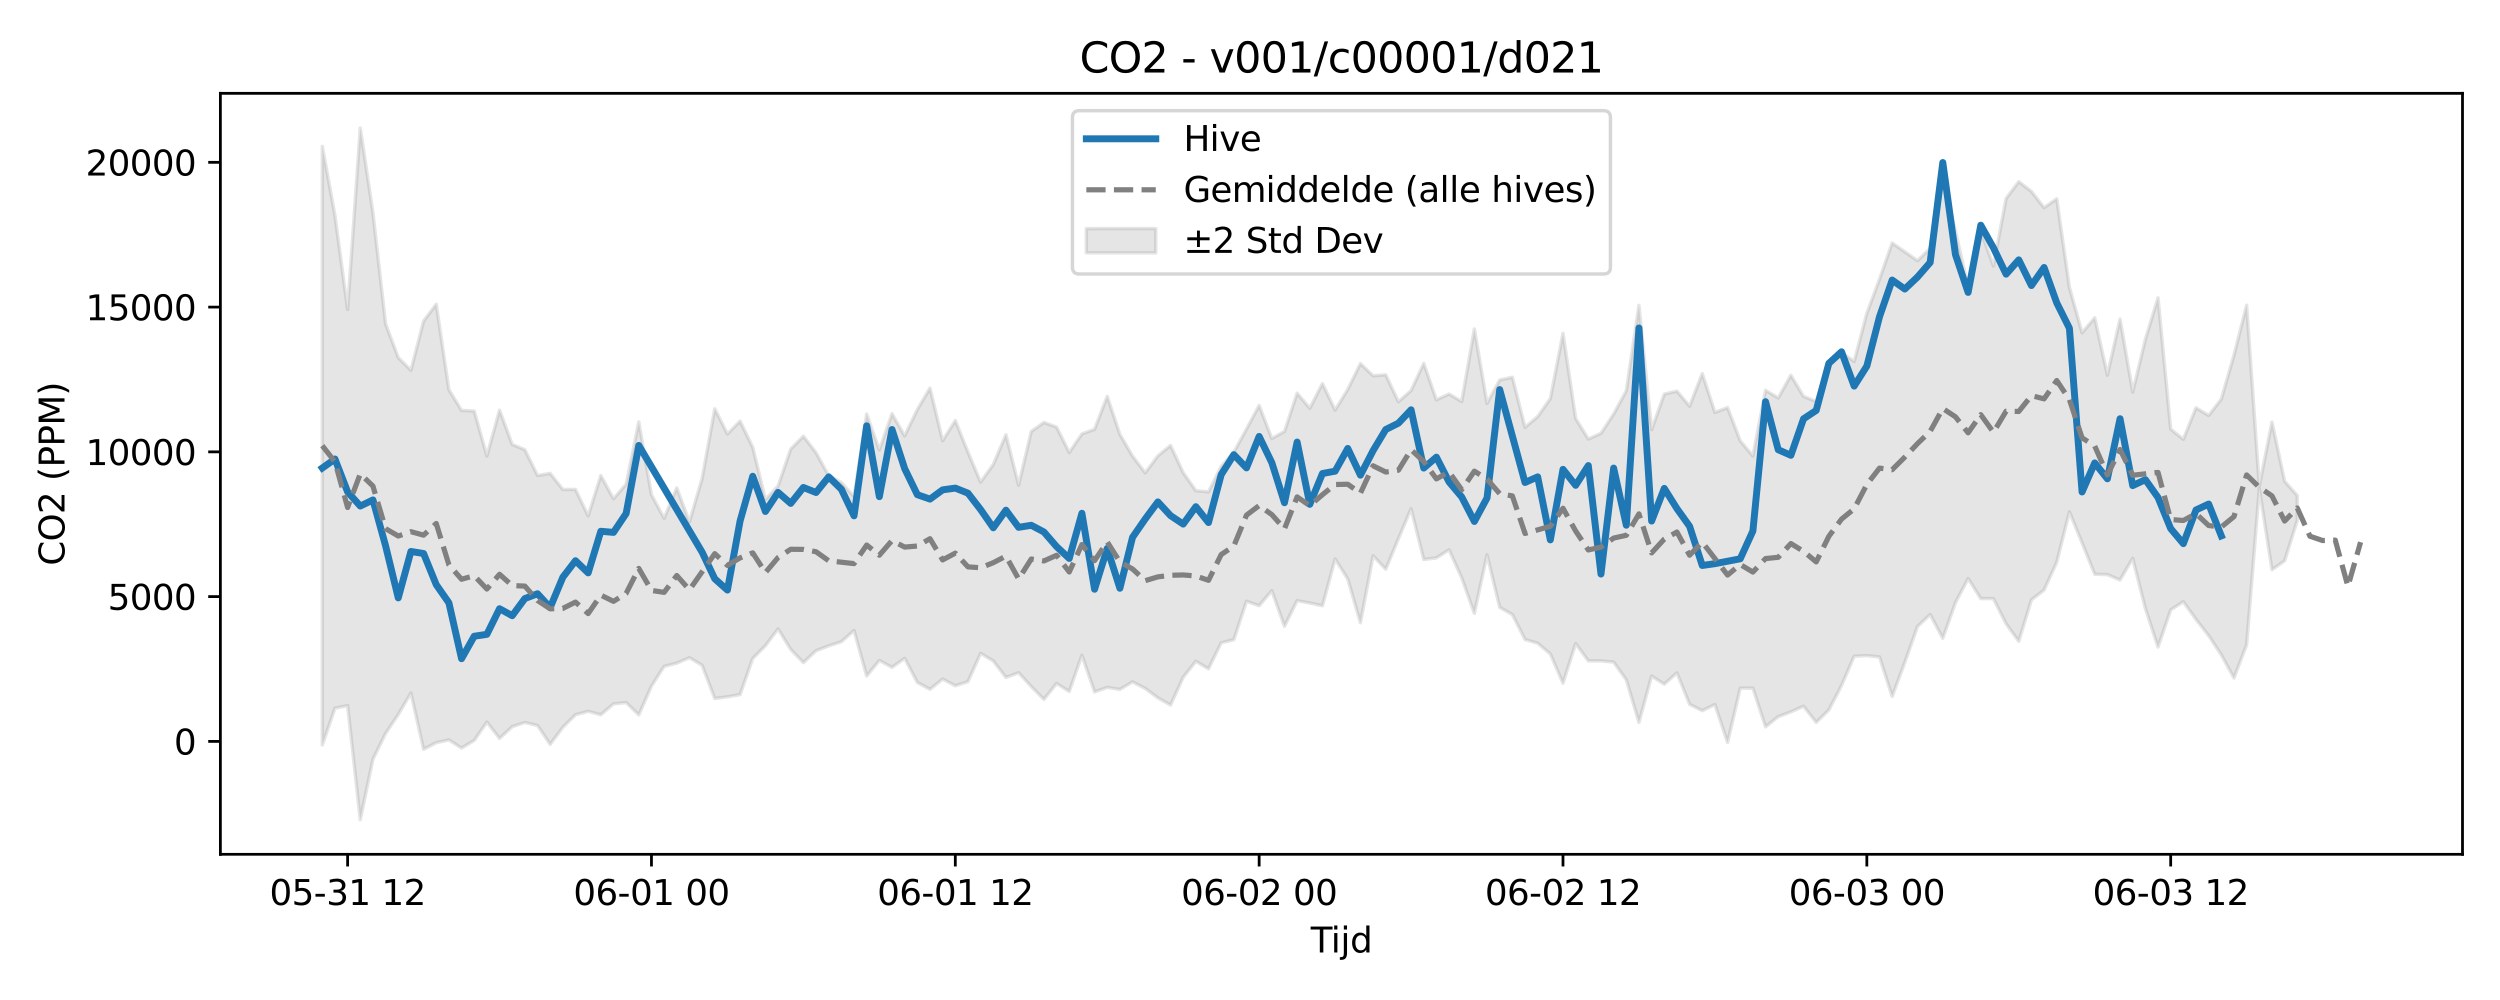 <?xml version="1.0" encoding="utf-8" standalone="no"?>
<!DOCTYPE svg PUBLIC "-//W3C//DTD SVG 1.1//EN"
  "http://www.w3.org/Graphics/SVG/1.1/DTD/svg11.dtd">
<svg xmlns:xlink="http://www.w3.org/1999/xlink" width="720pt" height="288pt" viewBox="0 0 720 288" xmlns="http://www.w3.org/2000/svg" version="1.1">
 <defs>
  <style type="text/css">*{stroke-linejoin: round; stroke-linecap: butt}</style>
 </defs>
 <g id="figure_1">
  <g id="patch_1">
   <path d="M 0 288 
L 720 288 
L 720 0 
L 0 0 
z
" style="fill: #ffffff"/>
  </g>
  <g id="axes_1">
   <g id="patch_2">
    <path d="M 63.47 246.04 
L 709.2 246.04 
L 709.2 26.88 
L 63.47 26.88 
z
" style="fill: #ffffff"/>
   </g>
   <g id="FillBetweenPolyCollection_1">
    <defs>
     <path id="m0f1078bc48" d="M 92.821 -245.851 
L 92.821 -73.438 
L 96.467 -84.046 
L 100.114 -84.782 
L 103.76 -51.922 
L 107.406 -69.345 
L 111.052 -76.768 
L 114.698 -82.233 
L 118.344 -88.404 
L 121.99 -72.213 
L 125.637 -74.108 
L 129.283 -74.903 
L 132.929 -72.557 
L 136.575 -74.751 
L 140.221 -80.047 
L 143.867 -75.332 
L 147.513 -78.707 
L 151.159 -79.927 
L 154.806 -79.058 
L 158.452 -73.645 
L 162.098 -78.533 
L 165.744 -82.171 
L 169.39 -83.149 
L 173.036 -82.159 
L 176.682 -85.281 
L 180.329 -85.67 
L 183.975 -82.111 
L 187.621 -90.397 
L 191.267 -96.076 
L 194.913 -97.012 
L 198.559 -98.59 
L 202.205 -96.39 
L 205.851 -86.837 
L 209.498 -87.319 
L 213.144 -87.96 
L 216.79 -98.37 
L 220.436 -102.031 
L 224.082 -106.869 
L 227.728 -100.957 
L 231.374 -97.165 
L 235.021 -100.594 
L 238.667 -101.991 
L 242.313 -103.174 
L 245.959 -106.422 
L 249.605 -93.318 
L 253.251 -97.8 
L 256.897 -95.797 
L 260.543 -98.411 
L 264.19 -91.454 
L 267.836 -89.48 
L 271.482 -92.424 
L 275.128 -90.503 
L 278.774 -91.692 
L 282.42 -99.836 
L 286.066 -97.652 
L 289.712 -92.888 
L 293.359 -94.261 
L 297.005 -90.273 
L 300.651 -86.569 
L 304.297 -91.168 
L 307.943 -88.865 
L 311.589 -99.304 
L 315.235 -88.726 
L 318.882 -90.032 
L 322.528 -89.448 
L 326.174 -91.634 
L 329.82 -89.732 
L 333.466 -87.024 
L 337.112 -84.938 
L 340.758 -92.94 
L 344.404 -97.546 
L 348.051 -95.387 
L 351.697 -102.87 
L 355.343 -103.769 
L 358.989 -114.838 
L 362.635 -113.552 
L 366.281 -117.889 
L 369.927 -107.644 
L 373.574 -115.011 
L 377.22 -114.33 
L 380.866 -113.535 
L 384.512 -127.013 
L 388.158 -121.239 
L 391.804 -108.64 
L 395.45 -127.92 
L 399.096 -124.067 
L 402.743 -132.865 
L 406.389 -141.479 
L 410.035 -126.862 
L 413.681 -127.326 
L 417.327 -129.654 
L 420.973 -121.576 
L 424.619 -111.36 
L 428.266 -128.228 
L 431.912 -113.078 
L 435.558 -111.006 
L 439.204 -103.819 
L 442.85 -102.758 
L 446.496 -99.662 
L 450.142 -91.243 
L 453.788 -102.645 
L 457.435 -97.673 
L 461.081 -97.652 
L 464.727 -97.322 
L 468.373 -92.215 
L 472.019 -79.951 
L 475.665 -93.298 
L 479.311 -90.964 
L 482.958 -94.222 
L 486.604 -85.168 
L 490.25 -83.319 
L 493.896 -85.099 
L 497.542 -74.16 
L 501.188 -89.813 
L 504.834 -89.804 
L 508.48 -78.669 
L 512.127 -81.603 
L 515.773 -82.98 
L 519.419 -84.604 
L 523.065 -79.959 
L 526.711 -83.536 
L 530.357 -90.578 
L 534.003 -99.001 
L 537.649 -99.177 
L 541.296 -98.797 
L 544.942 -87.433 
L 548.588 -97.242 
L 552.234 -107.553 
L 555.88 -111.022 
L 559.526 -104.173 
L 563.172 -114.43 
L 566.819 -121.369 
L 570.465 -115.609 
L 574.111 -115.591 
L 577.757 -108.333 
L 581.403 -103.313 
L 585.049 -115.26 
L 588.695 -118.076 
L 592.341 -126.073 
L 595.988 -140.611 
L 599.634 -131.658 
L 603.28 -122.618 
L 606.926 -122.513 
L 610.572 -120.96 
L 614.218 -127.189 
L 617.864 -112.784 
L 621.511 -101.656 
L 625.157 -112.344 
L 628.803 -114.71 
L 632.449 -109.616 
L 636.095 -104.944 
L 639.741 -99.382 
L 643.387 -92.719 
L 647.033 -102.321 
L 650.68 -147.359 
L 654.326 -123.92 
L 657.972 -126.483 
L 661.618 -138.128 
L 661.618 -145.262 
L 661.618 -145.262 
L 657.972 -149.406 
L 654.326 -166.441 
L 650.68 -147.949 
L 647.033 -200.101 
L 643.387 -185.711 
L 639.741 -173.06 
L 636.095 -168.34 
L 632.449 -170.541 
L 628.803 -161.485 
L 625.157 -164.417 
L 621.511 -202.231 
L 617.864 -190.243 
L 614.218 -175.08 
L 610.572 -196.112 
L 606.926 -179.946 
L 603.28 -196.469 
L 599.634 -192.162 
L 595.988 -205.238 
L 592.341 -230.746 
L 588.695 -228.182 
L 585.049 -232.858 
L 581.403 -235.678 
L 577.757 -230.824 
L 574.111 -211.388 
L 570.465 -221.541 
L 566.819 -205.332 
L 563.172 -221.481 
L 559.526 -236.535 
L 555.88 -216.468 
L 552.234 -212.921 
L 548.588 -215.48 
L 544.942 -218.012 
L 541.296 -207.57 
L 537.649 -197.769 
L 534.003 -183.91 
L 530.357 -186.401 
L 526.711 -183.552 
L 523.065 -172.385 
L 519.419 -173.829 
L 515.773 -179.929 
L 512.127 -173.389 
L 508.48 -175.601 
L 504.834 -156.683 
L 501.188 -161.041 
L 497.542 -170.611 
L 493.896 -169.226 
L 490.25 -180.399 
L 486.604 -171.025 
L 482.958 -175.34 
L 479.311 -174.514 
L 475.665 -164.237 
L 472.019 -200.051 
L 468.373 -175.46 
L 464.727 -168.746 
L 461.081 -163.194 
L 457.435 -161.55 
L 453.788 -167.491 
L 450.142 -192.001 
L 446.496 -173.196 
L 442.85 -168.02 
L 439.204 -164.918 
L 435.558 -179.353 
L 431.912 -178.555 
L 428.266 -171.826 
L 424.619 -193.249 
L 420.973 -172.362 
L 417.327 -174.521 
L 413.681 -172.841 
L 410.035 -183.34 
L 406.389 -175.509 
L 402.743 -172.291 
L 399.096 -180.049 
L 395.45 -179.774 
L 391.804 -183.284 
L 388.158 -175.844 
L 384.512 -169.898 
L 380.866 -177.531 
L 377.22 -170.417 
L 373.574 -174.769 
L 369.927 -163.737 
L 366.281 -161.705 
L 362.635 -171.235 
L 358.989 -164.436 
L 355.343 -157.728 
L 351.697 -153.689 
L 348.051 -146.343 
L 344.404 -146.694 
L 340.758 -151.884 
L 337.112 -159.701 
L 333.466 -156.696 
L 329.82 -151.818 
L 326.174 -156.634 
L 322.528 -162.889 
L 318.882 -173.843 
L 315.235 -164.359 
L 311.589 -163.032 
L 307.943 -157.673 
L 304.297 -164.993 
L 300.651 -166.321 
L 297.005 -163.737 
L 293.359 -148.243 
L 289.712 -162.79 
L 286.066 -154.237 
L 282.42 -149.14 
L 278.774 -157.799 
L 275.128 -166.887 
L 271.482 -161.073 
L 267.836 -176.224 
L 264.19 -170.046 
L 260.543 -162.467 
L 256.897 -168.844 
L 253.251 -158.402 
L 249.605 -168.743 
L 245.959 -144.939 
L 242.313 -149.049 
L 238.667 -150.994 
L 235.021 -157.605 
L 231.374 -162.375 
L 227.728 -158.661 
L 224.082 -148.008 
L 220.436 -144.155 
L 216.79 -159.178 
L 213.144 -166.711 
L 209.498 -163.009 
L 205.851 -170.254 
L 202.205 -150.2 
L 198.559 -137.656 
L 194.913 -147.485 
L 191.267 -138.727 
L 187.621 -145.512 
L 183.975 -166.476 
L 180.329 -148.566 
L 176.682 -144.344 
L 173.036 -151.036 
L 169.39 -139.431 
L 165.744 -147.026 
L 162.098 -147.028 
L 158.452 -151.663 
L 154.806 -151.056 
L 151.159 -158.484 
L 147.513 -159.998 
L 143.867 -169.88 
L 140.221 -156.669 
L 136.575 -169.632 
L 132.929 -169.794 
L 129.283 -175.777 
L 125.637 -200.365 
L 121.99 -195.542 
L 118.344 -181.351 
L 114.698 -185.015 
L 111.052 -194.726 
L 107.406 -226.67 
L 103.76 -251.158 
L 100.114 -198.896 
L 96.467 -225.932 
L 92.821 -245.851 
z
" style="stroke: #808080; stroke-opacity: 0.2"/>
    </defs>
    <g clip-path="url(#p9eff051d72)">
     <use xlink:href="#m0f1078bc48" x="0" y="288" style="fill: #808080; fill-opacity: 0.2; stroke: #808080; stroke-opacity: 0.2"/>
    </g>
   </g>
   <g id="matplotlib.axis_1">
    <g id="xtick_1">
     <g id="line2d_1">
      <defs>
       <path id="m97026a4870" d="M 0 0 
L 0 3.5 
" style="stroke: #000000; stroke-width: 0.8"/>
      </defs>
      <g>
       <use xlink:href="#m97026a4870" x="100.114" y="246.04" style="stroke: #000000; stroke-width: 0.8"/>
      </g>
     </g>
     <g id="text_1">
      <!-- 05-31 12 -->
      <g transform="translate(77.633 260.638) scale(0.1 -0.1)">
       <defs>
        <path id="DejaVuSans-30" d="M 2034 4250 
Q 1547 4250 1301 3770 
Q 1056 3291 1056 2328 
Q 1056 1369 1301 889 
Q 1547 409 2034 409 
Q 2525 409 2770 889 
Q 3016 1369 3016 2328 
Q 3016 3291 2770 3770 
Q 2525 4250 2034 4250 
z
M 2034 4750 
Q 2819 4750 3233 4129 
Q 3647 3509 3647 2328 
Q 3647 1150 3233 529 
Q 2819 -91 2034 -91 
Q 1250 -91 836 529 
Q 422 1150 422 2328 
Q 422 3509 836 4129 
Q 1250 4750 2034 4750 
z
" transform="scale(0.016)"/>
        <path id="DejaVuSans-35" d="M 691 4666 
L 3169 4666 
L 3169 4134 
L 1269 4134 
L 1269 2991 
Q 1406 3038 1543 3061 
Q 1681 3084 1819 3084 
Q 2600 3084 3056 2656 
Q 3513 2228 3513 1497 
Q 3513 744 3044 326 
Q 2575 -91 1722 -91 
Q 1428 -91 1123 -41 
Q 819 9 494 109 
L 494 744 
Q 775 591 1075 516 
Q 1375 441 1709 441 
Q 2250 441 2565 725 
Q 2881 1009 2881 1497 
Q 2881 1984 2565 2268 
Q 2250 2553 1709 2553 
Q 1456 2553 1204 2497 
Q 953 2441 691 2322 
L 691 4666 
z
" transform="scale(0.016)"/>
        <path id="DejaVuSans-2d" d="M 313 2009 
L 1997 2009 
L 1997 1497 
L 313 1497 
L 313 2009 
z
" transform="scale(0.016)"/>
        <path id="DejaVuSans-33" d="M 2597 2516 
Q 3050 2419 3304 2112 
Q 3559 1806 3559 1356 
Q 3559 666 3084 287 
Q 2609 -91 1734 -91 
Q 1441 -91 1130 -33 
Q 819 25 488 141 
L 488 750 
Q 750 597 1062 519 
Q 1375 441 1716 441 
Q 2309 441 2620 675 
Q 2931 909 2931 1356 
Q 2931 1769 2642 2001 
Q 2353 2234 1838 2234 
L 1294 2234 
L 1294 2753 
L 1863 2753 
Q 2328 2753 2575 2939 
Q 2822 3125 2822 3475 
Q 2822 3834 2567 4026 
Q 2313 4219 1838 4219 
Q 1578 4219 1281 4162 
Q 984 4106 628 3988 
L 628 4550 
Q 988 4650 1302 4700 
Q 1616 4750 1894 4750 
Q 2613 4750 3031 4423 
Q 3450 4097 3450 3541 
Q 3450 3153 3228 2886 
Q 3006 2619 2597 2516 
z
" transform="scale(0.016)"/>
        <path id="DejaVuSans-31" d="M 794 531 
L 1825 531 
L 1825 4091 
L 703 3866 
L 703 4441 
L 1819 4666 
L 2450 4666 
L 2450 531 
L 3481 531 
L 3481 0 
L 794 0 
L 794 531 
z
" transform="scale(0.016)"/>
        <path id="DejaVuSans-20" transform="scale(0.016)"/>
        <path id="DejaVuSans-32" d="M 1228 531 
L 3431 531 
L 3431 0 
L 469 0 
L 469 531 
Q 828 903 1448 1529 
Q 2069 2156 2228 2338 
Q 2531 2678 2651 2914 
Q 2772 3150 2772 3378 
Q 2772 3750 2511 3984 
Q 2250 4219 1831 4219 
Q 1534 4219 1204 4116 
Q 875 4013 500 3803 
L 500 4441 
Q 881 4594 1212 4672 
Q 1544 4750 1819 4750 
Q 2544 4750 2975 4387 
Q 3406 4025 3406 3419 
Q 3406 3131 3298 2873 
Q 3191 2616 2906 2266 
Q 2828 2175 2409 1742 
Q 1991 1309 1228 531 
z
" transform="scale(0.016)"/>
       </defs>
       <use xlink:href="#DejaVuSans-30"/>
       <use xlink:href="#DejaVuSans-35" transform="translate(63.623 0)"/>
       <use xlink:href="#DejaVuSans-2d" transform="translate(127.246 0)"/>
       <use xlink:href="#DejaVuSans-33" transform="translate(163.33 0)"/>
       <use xlink:href="#DejaVuSans-31" transform="translate(226.953 0)"/>
       <use xlink:href="#DejaVuSans-20" transform="translate(290.576 0)"/>
       <use xlink:href="#DejaVuSans-31" transform="translate(322.363 0)"/>
       <use xlink:href="#DejaVuSans-32" transform="translate(385.986 0)"/>
      </g>
     </g>
    </g>
    <g id="xtick_2">
     <g id="line2d_2">
      <g>
       <use xlink:href="#m97026a4870" x="187.621" y="246.04" style="stroke: #000000; stroke-width: 0.8"/>
      </g>
     </g>
     <g id="text_2">
      <!-- 06-01 00 -->
      <g transform="translate(165.14 260.638) scale(0.1 -0.1)">
       <defs>
        <path id="DejaVuSans-36" d="M 2113 2584 
Q 1688 2584 1439 2293 
Q 1191 2003 1191 1497 
Q 1191 994 1439 701 
Q 1688 409 2113 409 
Q 2538 409 2786 701 
Q 3034 994 3034 1497 
Q 3034 2003 2786 2293 
Q 2538 2584 2113 2584 
z
M 3366 4563 
L 3366 3988 
Q 3128 4100 2886 4159 
Q 2644 4219 2406 4219 
Q 1781 4219 1451 3797 
Q 1122 3375 1075 2522 
Q 1259 2794 1537 2939 
Q 1816 3084 2150 3084 
Q 2853 3084 3261 2657 
Q 3669 2231 3669 1497 
Q 3669 778 3244 343 
Q 2819 -91 2113 -91 
Q 1303 -91 875 529 
Q 447 1150 447 2328 
Q 447 3434 972 4092 
Q 1497 4750 2381 4750 
Q 2619 4750 2861 4703 
Q 3103 4656 3366 4563 
z
" transform="scale(0.016)"/>
       </defs>
       <use xlink:href="#DejaVuSans-30"/>
       <use xlink:href="#DejaVuSans-36" transform="translate(63.623 0)"/>
       <use xlink:href="#DejaVuSans-2d" transform="translate(127.246 0)"/>
       <use xlink:href="#DejaVuSans-30" transform="translate(163.33 0)"/>
       <use xlink:href="#DejaVuSans-31" transform="translate(226.953 0)"/>
       <use xlink:href="#DejaVuSans-20" transform="translate(290.576 0)"/>
       <use xlink:href="#DejaVuSans-30" transform="translate(322.363 0)"/>
       <use xlink:href="#DejaVuSans-30" transform="translate(385.986 0)"/>
      </g>
     </g>
    </g>
    <g id="xtick_3">
     <g id="line2d_3">
      <g>
       <use xlink:href="#m97026a4870" x="275.128" y="246.04" style="stroke: #000000; stroke-width: 0.8"/>
      </g>
     </g>
     <g id="text_3">
      <!-- 06-01 12 -->
      <g transform="translate(252.648 260.638) scale(0.1 -0.1)">
       <use xlink:href="#DejaVuSans-30"/>
       <use xlink:href="#DejaVuSans-36" transform="translate(63.623 0)"/>
       <use xlink:href="#DejaVuSans-2d" transform="translate(127.246 0)"/>
       <use xlink:href="#DejaVuSans-30" transform="translate(163.33 0)"/>
       <use xlink:href="#DejaVuSans-31" transform="translate(226.953 0)"/>
       <use xlink:href="#DejaVuSans-20" transform="translate(290.576 0)"/>
       <use xlink:href="#DejaVuSans-31" transform="translate(322.363 0)"/>
       <use xlink:href="#DejaVuSans-32" transform="translate(385.986 0)"/>
      </g>
     </g>
    </g>
    <g id="xtick_4">
     <g id="line2d_4">
      <g>
       <use xlink:href="#m97026a4870" x="362.635" y="246.04" style="stroke: #000000; stroke-width: 0.8"/>
      </g>
     </g>
     <g id="text_4">
      <!-- 06-02 00 -->
      <g transform="translate(340.155 260.638) scale(0.1 -0.1)">
       <use xlink:href="#DejaVuSans-30"/>
       <use xlink:href="#DejaVuSans-36" transform="translate(63.623 0)"/>
       <use xlink:href="#DejaVuSans-2d" transform="translate(127.246 0)"/>
       <use xlink:href="#DejaVuSans-30" transform="translate(163.33 0)"/>
       <use xlink:href="#DejaVuSans-32" transform="translate(226.953 0)"/>
       <use xlink:href="#DejaVuSans-20" transform="translate(290.576 0)"/>
       <use xlink:href="#DejaVuSans-30" transform="translate(322.363 0)"/>
       <use xlink:href="#DejaVuSans-30" transform="translate(385.986 0)"/>
      </g>
     </g>
    </g>
    <g id="xtick_5">
     <g id="line2d_5">
      <g>
       <use xlink:href="#m97026a4870" x="450.142" y="246.04" style="stroke: #000000; stroke-width: 0.8"/>
      </g>
     </g>
     <g id="text_5">
      <!-- 06-02 12 -->
      <g transform="translate(427.662 260.638) scale(0.1 -0.1)">
       <use xlink:href="#DejaVuSans-30"/>
       <use xlink:href="#DejaVuSans-36" transform="translate(63.623 0)"/>
       <use xlink:href="#DejaVuSans-2d" transform="translate(127.246 0)"/>
       <use xlink:href="#DejaVuSans-30" transform="translate(163.33 0)"/>
       <use xlink:href="#DejaVuSans-32" transform="translate(226.953 0)"/>
       <use xlink:href="#DejaVuSans-20" transform="translate(290.576 0)"/>
       <use xlink:href="#DejaVuSans-31" transform="translate(322.363 0)"/>
       <use xlink:href="#DejaVuSans-32" transform="translate(385.986 0)"/>
      </g>
     </g>
    </g>
    <g id="xtick_6">
     <g id="line2d_6">
      <g>
       <use xlink:href="#m97026a4870" x="537.649" y="246.04" style="stroke: #000000; stroke-width: 0.8"/>
      </g>
     </g>
     <g id="text_6">
      <!-- 06-03 00 -->
      <g transform="translate(515.169 260.638) scale(0.1 -0.1)">
       <use xlink:href="#DejaVuSans-30"/>
       <use xlink:href="#DejaVuSans-36" transform="translate(63.623 0)"/>
       <use xlink:href="#DejaVuSans-2d" transform="translate(127.246 0)"/>
       <use xlink:href="#DejaVuSans-30" transform="translate(163.33 0)"/>
       <use xlink:href="#DejaVuSans-33" transform="translate(226.953 0)"/>
       <use xlink:href="#DejaVuSans-20" transform="translate(290.576 0)"/>
       <use xlink:href="#DejaVuSans-30" transform="translate(322.363 0)"/>
       <use xlink:href="#DejaVuSans-30" transform="translate(385.986 0)"/>
      </g>
     </g>
    </g>
    <g id="xtick_7">
     <g id="line2d_7">
      <g>
       <use xlink:href="#m97026a4870" x="625.157" y="246.04" style="stroke: #000000; stroke-width: 0.8"/>
      </g>
     </g>
     <g id="text_7">
      <!-- 06-03 12 -->
      <g transform="translate(602.676 260.638) scale(0.1 -0.1)">
       <use xlink:href="#DejaVuSans-30"/>
       <use xlink:href="#DejaVuSans-36" transform="translate(63.623 0)"/>
       <use xlink:href="#DejaVuSans-2d" transform="translate(127.246 0)"/>
       <use xlink:href="#DejaVuSans-30" transform="translate(163.33 0)"/>
       <use xlink:href="#DejaVuSans-33" transform="translate(226.953 0)"/>
       <use xlink:href="#DejaVuSans-20" transform="translate(290.576 0)"/>
       <use xlink:href="#DejaVuSans-31" transform="translate(322.363 0)"/>
       <use xlink:href="#DejaVuSans-32" transform="translate(385.986 0)"/>
      </g>
     </g>
    </g>
    <g id="text_8">
     <!-- Tijd -->
     <g transform="translate(377.485 274.317) scale(0.1 -0.1)">
      <defs>
       <path id="DejaVuSans-54" d="M -19 4666 
L 3928 4666 
L 3928 4134 
L 2272 4134 
L 2272 0 
L 1638 0 
L 1638 4134 
L -19 4134 
L -19 4666 
z
" transform="scale(0.016)"/>
       <path id="DejaVuSans-69" d="M 603 3500 
L 1178 3500 
L 1178 0 
L 603 0 
L 603 3500 
z
M 603 4863 
L 1178 4863 
L 1178 4134 
L 603 4134 
L 603 4863 
z
" transform="scale(0.016)"/>
       <path id="DejaVuSans-6a" d="M 603 3500 
L 1178 3500 
L 1178 -63 
Q 1178 -731 923 -1031 
Q 669 -1331 103 -1331 
L -116 -1331 
L -116 -844 
L 38 -844 
Q 366 -844 484 -692 
Q 603 -541 603 -63 
L 603 3500 
z
M 603 4863 
L 1178 4863 
L 1178 4134 
L 603 4134 
L 603 4863 
z
" transform="scale(0.016)"/>
       <path id="DejaVuSans-64" d="M 2906 2969 
L 2906 4863 
L 3481 4863 
L 3481 0 
L 2906 0 
L 2906 525 
Q 2725 213 2448 61 
Q 2172 -91 1784 -91 
Q 1150 -91 751 415 
Q 353 922 353 1747 
Q 353 2572 751 3078 
Q 1150 3584 1784 3584 
Q 2172 3584 2448 3432 
Q 2725 3281 2906 2969 
z
M 947 1747 
Q 947 1113 1208 752 
Q 1469 391 1925 391 
Q 2381 391 2643 752 
Q 2906 1113 2906 1747 
Q 2906 2381 2643 2742 
Q 2381 3103 1925 3103 
Q 1469 3103 1208 2742 
Q 947 2381 947 1747 
z
" transform="scale(0.016)"/>
      </defs>
      <use xlink:href="#DejaVuSans-54"/>
      <use xlink:href="#DejaVuSans-69" transform="translate(57.959 0)"/>
      <use xlink:href="#DejaVuSans-6a" transform="translate(85.742 0)"/>
      <use xlink:href="#DejaVuSans-64" transform="translate(113.525 0)"/>
     </g>
    </g>
   </g>
   <g id="matplotlib.axis_2">
    <g id="ytick_1">
     <g id="line2d_8">
      <defs>
       <path id="mefdd64d10b" d="M 0 0 
L -3.5 0 
" style="stroke: #000000; stroke-width: 0.8"/>
      </defs>
      <g>
       <use xlink:href="#mefdd64d10b" x="63.47" y="213.517" style="stroke: #000000; stroke-width: 0.8"/>
      </g>
     </g>
     <g id="text_9">
      <!-- 0 -->
      <g transform="translate(50.108 217.316) scale(0.1 -0.1)">
       <use xlink:href="#DejaVuSans-30"/>
      </g>
     </g>
    </g>
    <g id="ytick_2">
     <g id="line2d_9">
      <g>
       <use xlink:href="#mefdd64d10b" x="63.47" y="171.826" style="stroke: #000000; stroke-width: 0.8"/>
      </g>
     </g>
     <g id="text_10">
      <!-- 5000 -->
      <g transform="translate(31.02 175.626) scale(0.1 -0.1)">
       <use xlink:href="#DejaVuSans-35"/>
       <use xlink:href="#DejaVuSans-30" transform="translate(63.623 0)"/>
       <use xlink:href="#DejaVuSans-30" transform="translate(127.246 0)"/>
       <use xlink:href="#DejaVuSans-30" transform="translate(190.869 0)"/>
      </g>
     </g>
    </g>
    <g id="ytick_3">
     <g id="line2d_10">
      <g>
       <use xlink:href="#mefdd64d10b" x="63.47" y="130.136" style="stroke: #000000; stroke-width: 0.8"/>
      </g>
     </g>
     <g id="text_11">
      <!-- 10000 -->
      <g transform="translate(24.657 133.935) scale(0.1 -0.1)">
       <use xlink:href="#DejaVuSans-31"/>
       <use xlink:href="#DejaVuSans-30" transform="translate(63.623 0)"/>
       <use xlink:href="#DejaVuSans-30" transform="translate(127.246 0)"/>
       <use xlink:href="#DejaVuSans-30" transform="translate(190.869 0)"/>
       <use xlink:href="#DejaVuSans-30" transform="translate(254.492 0)"/>
      </g>
     </g>
    </g>
    <g id="ytick_4">
     <g id="line2d_11">
      <g>
       <use xlink:href="#mefdd64d10b" x="63.47" y="88.445" style="stroke: #000000; stroke-width: 0.8"/>
      </g>
     </g>
     <g id="text_12">
      <!-- 15000 -->
      <g transform="translate(24.657 92.244) scale(0.1 -0.1)">
       <use xlink:href="#DejaVuSans-31"/>
       <use xlink:href="#DejaVuSans-35" transform="translate(63.623 0)"/>
       <use xlink:href="#DejaVuSans-30" transform="translate(127.246 0)"/>
       <use xlink:href="#DejaVuSans-30" transform="translate(190.869 0)"/>
       <use xlink:href="#DejaVuSans-30" transform="translate(254.492 0)"/>
      </g>
     </g>
    </g>
    <g id="ytick_5">
     <g id="line2d_12">
      <g>
       <use xlink:href="#mefdd64d10b" x="63.47" y="46.754" style="stroke: #000000; stroke-width: 0.8"/>
      </g>
     </g>
     <g id="text_13">
      <!-- 20000 -->
      <g transform="translate(24.657 50.554) scale(0.1 -0.1)">
       <use xlink:href="#DejaVuSans-32"/>
       <use xlink:href="#DejaVuSans-30" transform="translate(63.623 0)"/>
       <use xlink:href="#DejaVuSans-30" transform="translate(127.246 0)"/>
       <use xlink:href="#DejaVuSans-30" transform="translate(190.869 0)"/>
       <use xlink:href="#DejaVuSans-30" transform="translate(254.492 0)"/>
      </g>
     </g>
    </g>
    <g id="text_14">
     <!-- CO2 (PPM) -->
     <g transform="translate(18.578 162.903) rotate(-90) scale(0.1 -0.1)">
      <defs>
       <path id="DejaVuSans-43" d="M 4122 4306 
L 4122 3641 
Q 3803 3938 3442 4084 
Q 3081 4231 2675 4231 
Q 1875 4231 1450 3742 
Q 1025 3253 1025 2328 
Q 1025 1406 1450 917 
Q 1875 428 2675 428 
Q 3081 428 3442 575 
Q 3803 722 4122 1019 
L 4122 359 
Q 3791 134 3420 21 
Q 3050 -91 2638 -91 
Q 1578 -91 968 557 
Q 359 1206 359 2328 
Q 359 3453 968 4101 
Q 1578 4750 2638 4750 
Q 3056 4750 3426 4639 
Q 3797 4528 4122 4306 
z
" transform="scale(0.016)"/>
       <path id="DejaVuSans-4f" d="M 2522 4238 
Q 1834 4238 1429 3725 
Q 1025 3213 1025 2328 
Q 1025 1447 1429 934 
Q 1834 422 2522 422 
Q 3209 422 3611 934 
Q 4013 1447 4013 2328 
Q 4013 3213 3611 3725 
Q 3209 4238 2522 4238 
z
M 2522 4750 
Q 3503 4750 4090 4092 
Q 4678 3434 4678 2328 
Q 4678 1225 4090 567 
Q 3503 -91 2522 -91 
Q 1538 -91 948 565 
Q 359 1222 359 2328 
Q 359 3434 948 4092 
Q 1538 4750 2522 4750 
z
" transform="scale(0.016)"/>
       <path id="DejaVuSans-28" d="M 1984 4856 
Q 1566 4138 1362 3434 
Q 1159 2731 1159 2009 
Q 1159 1288 1364 580 
Q 1569 -128 1984 -844 
L 1484 -844 
Q 1016 -109 783 600 
Q 550 1309 550 2009 
Q 550 2706 781 3412 
Q 1013 4119 1484 4856 
L 1984 4856 
z
" transform="scale(0.016)"/>
       <path id="DejaVuSans-50" d="M 1259 4147 
L 1259 2394 
L 2053 2394 
Q 2494 2394 2734 2622 
Q 2975 2850 2975 3272 
Q 2975 3691 2734 3919 
Q 2494 4147 2053 4147 
L 1259 4147 
z
M 628 4666 
L 2053 4666 
Q 2838 4666 3239 4311 
Q 3641 3956 3641 3272 
Q 3641 2581 3239 2228 
Q 2838 1875 2053 1875 
L 1259 1875 
L 1259 0 
L 628 0 
L 628 4666 
z
" transform="scale(0.016)"/>
       <path id="DejaVuSans-4d" d="M 628 4666 
L 1569 4666 
L 2759 1491 
L 3956 4666 
L 4897 4666 
L 4897 0 
L 4281 0 
L 4281 4097 
L 3078 897 
L 2444 897 
L 1241 4097 
L 1241 0 
L 628 0 
L 628 4666 
z
" transform="scale(0.016)"/>
       <path id="DejaVuSans-29" d="M 513 4856 
L 1013 4856 
Q 1481 4119 1714 3412 
Q 1947 2706 1947 2009 
Q 1947 1309 1714 600 
Q 1481 -109 1013 -844 
L 513 -844 
Q 928 -128 1133 580 
Q 1338 1288 1338 2009 
Q 1338 2731 1133 3434 
Q 928 4138 513 4856 
z
" transform="scale(0.016)"/>
      </defs>
      <use xlink:href="#DejaVuSans-43"/>
      <use xlink:href="#DejaVuSans-4f" transform="translate(69.824 0)"/>
      <use xlink:href="#DejaVuSans-32" transform="translate(148.535 0)"/>
      <use xlink:href="#DejaVuSans-20" transform="translate(212.158 0)"/>
      <use xlink:href="#DejaVuSans-28" transform="translate(243.945 0)"/>
      <use xlink:href="#DejaVuSans-50" transform="translate(282.959 0)"/>
      <use xlink:href="#DejaVuSans-50" transform="translate(343.262 0)"/>
      <use xlink:href="#DejaVuSans-4d" transform="translate(403.564 0)"/>
      <use xlink:href="#DejaVuSans-29" transform="translate(489.844 0)"/>
     </g>
    </g>
   </g>
   <g id="line2d_13">
    <path d="M 92.821 134.788 
L 96.467 132.198 
L 100.114 141.678 
L 103.76 145.739 
L 107.406 143.983 
L 111.052 157.212 
L 114.698 172.19 
L 118.344 158.824 
L 121.99 159.411 
L 125.637 168.383 
L 129.283 173.622 
L 132.929 189.699 
L 136.575 183.233 
L 140.221 182.687 
L 143.867 175.309 
L 147.513 177.324 
L 151.159 172.382 
L 154.806 170.998 
L 158.452 174.967 
L 162.098 166.243 
L 165.744 161.49 
L 169.39 164.986 
L 173.036 153.007 
L 176.682 153.327 
L 180.329 147.888 
L 183.975 128.29 
L 202.205 159.027 
L 205.851 166.69 
L 209.498 169.939 
L 213.144 150.036 
L 216.79 137.168 
L 220.436 147.307 
L 224.082 141.812 
L 227.728 144.978 
L 231.374 140.392 
L 235.021 141.842 
L 238.667 137.337 
L 242.313 140.904 
L 245.959 148.56 
L 249.605 122.631 
L 253.251 143.038 
L 256.897 123.699 
L 260.543 134.952 
L 264.19 142.465 
L 267.836 143.746 
L 271.482 141.078 
L 275.128 140.575 
L 278.774 142.034 
L 282.42 146.758 
L 286.066 152.001 
L 289.712 146.937 
L 293.359 151.87 
L 297.005 151.284 
L 300.651 153.213 
L 304.297 157.426 
L 307.943 160.828 
L 311.589 147.826 
L 315.235 169.7 
L 318.882 157.957 
L 322.528 169.417 
L 326.174 154.744 
L 329.82 149.466 
L 333.466 144.552 
L 337.112 148.496 
L 340.758 150.937 
L 344.404 145.931 
L 348.051 150.492 
L 351.697 136.717 
L 355.343 130.945 
L 358.989 134.752 
L 362.635 125.694 
L 366.281 133.238 
L 369.927 144.786 
L 373.574 127.312 
L 377.22 145.247 
L 380.866 136.373 
L 384.512 135.697 
L 388.158 129.157 
L 391.804 136.845 
L 395.45 129.78 
L 399.096 123.704 
L 402.743 121.881 
L 406.389 118.026 
L 410.035 134.805 
L 413.681 131.662 
L 417.327 138.793 
L 420.973 143.132 
L 424.619 150.181 
L 428.266 143.407 
L 431.912 112.196 
L 439.204 138.957 
L 442.85 137.34 
L 446.496 155.481 
L 450.142 135.175 
L 453.788 139.769 
L 457.435 134.091 
L 461.081 165.323 
L 464.727 134.813 
L 468.373 151.259 
L 472.019 94.457 
L 475.665 150.064 
L 479.311 140.661 
L 482.958 146.476 
L 486.604 151.573 
L 490.25 162.857 
L 493.896 162.34 
L 501.188 160.937 
L 504.834 152.918 
L 508.48 115.689 
L 512.127 129.516 
L 515.773 131.128 
L 519.419 120.619 
L 523.065 118.204 
L 526.711 104.64 
L 530.357 101.311 
L 534.003 111.197 
L 537.649 105.438 
L 541.296 91.224 
L 544.942 80.663 
L 548.588 83.245 
L 552.234 79.79 
L 555.88 75.602 
L 559.526 46.81 
L 563.172 73.336 
L 566.819 84.212 
L 570.465 64.865 
L 574.111 71.381 
L 577.757 78.956 
L 581.403 74.843 
L 585.049 82.241 
L 588.695 77.038 
L 592.341 87.222 
L 595.988 94.528 
L 599.634 141.684 
L 603.28 133.324 
L 606.926 137.893 
L 610.572 120.597 
L 614.218 139.855 
L 617.864 138.143 
L 621.511 143.282 
L 625.157 152.232 
L 628.803 156.568 
L 632.449 146.875 
L 636.095 145.169 
L 639.741 154.341 
L 639.741 154.341 
" clip-path="url(#p9eff051d72)" style="fill: none; stroke: #1f77b4; stroke-width: 2; stroke-linecap: square"/>
   </g>
   <g id="line2d_14">
    <path d="M 92.821 128.356 
L 96.467 133.011 
L 100.114 146.161 
L 103.76 136.46 
L 107.406 139.993 
L 111.052 152.253 
L 114.698 154.376 
L 118.344 153.123 
L 121.99 154.123 
L 125.637 150.763 
L 129.283 162.66 
L 132.929 166.825 
L 136.575 165.808 
L 140.221 169.642 
L 143.867 165.394 
L 147.513 168.648 
L 151.159 168.795 
L 154.806 172.943 
L 158.452 175.346 
L 162.098 175.22 
L 165.744 173.402 
L 169.39 176.71 
L 173.036 171.402 
L 176.682 173.187 
L 180.329 170.882 
L 183.975 163.706 
L 187.621 170.046 
L 191.267 170.599 
L 194.913 165.751 
L 198.559 169.877 
L 205.851 159.454 
L 209.498 162.836 
L 213.144 160.664 
L 216.79 159.226 
L 220.436 164.907 
L 224.082 160.562 
L 227.728 158.191 
L 231.374 158.23 
L 235.021 158.901 
L 238.667 161.508 
L 245.959 162.319 
L 249.605 156.97 
L 253.251 159.899 
L 256.897 155.68 
L 260.543 157.561 
L 264.19 157.25 
L 267.836 155.148 
L 271.482 161.252 
L 275.128 159.305 
L 278.774 163.254 
L 282.42 163.512 
L 286.066 162.056 
L 289.712 160.161 
L 293.359 166.748 
L 297.005 160.995 
L 300.651 161.555 
L 304.297 159.92 
L 307.943 164.731 
L 311.589 156.832 
L 315.235 161.457 
L 318.882 156.063 
L 322.528 161.832 
L 326.174 163.866 
L 329.82 167.225 
L 333.466 166.14 
L 337.112 165.68 
L 340.758 165.588 
L 344.404 165.88 
L 348.051 167.135 
L 351.697 159.72 
L 355.343 157.252 
L 358.989 148.363 
L 362.635 145.607 
L 366.281 148.203 
L 369.927 152.31 
L 373.574 143.11 
L 377.22 145.627 
L 380.866 142.467 
L 384.512 139.544 
L 388.158 139.459 
L 391.804 142.038 
L 395.45 134.153 
L 399.096 135.942 
L 402.743 135.422 
L 406.389 129.506 
L 410.035 132.899 
L 413.681 137.917 
L 417.327 135.913 
L 420.973 141.031 
L 424.619 135.695 
L 428.266 137.973 
L 431.912 142.183 
L 435.558 142.821 
L 439.204 153.632 
L 446.496 151.571 
L 450.142 146.378 
L 453.788 152.932 
L 457.435 158.388 
L 461.081 157.577 
L 464.727 154.966 
L 468.373 154.162 
L 472.019 147.999 
L 475.665 159.233 
L 479.311 155.261 
L 482.958 153.219 
L 486.604 159.904 
L 490.25 156.141 
L 497.542 165.614 
L 501.188 162.573 
L 504.834 164.756 
L 508.48 160.865 
L 512.127 160.504 
L 515.773 156.545 
L 519.419 158.784 
L 523.065 161.828 
L 526.711 154.456 
L 530.357 149.511 
L 534.003 146.544 
L 537.649 139.527 
L 541.296 134.816 
L 544.942 135.278 
L 548.588 131.639 
L 552.234 127.763 
L 555.88 124.255 
L 559.526 117.646 
L 563.172 120.044 
L 566.819 124.65 
L 570.465 119.425 
L 574.111 124.511 
L 577.757 118.421 
L 581.403 118.504 
L 585.049 113.941 
L 588.695 114.871 
L 592.341 109.59 
L 595.988 115.075 
L 599.634 126.09 
L 603.28 128.457 
L 606.926 136.771 
L 610.572 129.464 
L 614.218 136.866 
L 621.511 136.057 
L 625.157 149.619 
L 628.803 149.903 
L 632.449 147.922 
L 636.095 151.358 
L 639.741 151.779 
L 643.387 148.785 
L 647.033 136.789 
L 650.68 140.346 
L 654.326 142.819 
L 657.972 150.056 
L 661.618 146.305 
L 665.264 154.427 
L 668.91 155.673 
L 672.556 155.564 
L 676.203 168.875 
L 679.849 156.142 
L 679.849 156.142 
" clip-path="url(#p9eff051d72)" style="fill: none; stroke-dasharray: 5.55,2.4; stroke-dashoffset: 0; stroke: #808080; stroke-width: 1.5"/>
   </g>
   <g id="patch_3">
    <path d="M 63.47 246.04 
L 63.47 26.88 
" style="fill: none; stroke: #000000; stroke-width: 0.8; stroke-linejoin: miter; stroke-linecap: square"/>
   </g>
   <g id="patch_4">
    <path d="M 709.2 246.04 
L 709.2 26.88 
" style="fill: none; stroke: #000000; stroke-width: 0.8; stroke-linejoin: miter; stroke-linecap: square"/>
   </g>
   <g id="patch_5">
    <path d="M 63.47 246.04 
L 709.2 246.04 
" style="fill: none; stroke: #000000; stroke-width: 0.8; stroke-linejoin: miter; stroke-linecap: square"/>
   </g>
   <g id="patch_6">
    <path d="M 63.47 26.88 
L 709.2 26.88 
" style="fill: none; stroke: #000000; stroke-width: 0.8; stroke-linejoin: miter; stroke-linecap: square"/>
   </g>
   <g id="text_15">
    <!-- CO2 - v001/c00001/d021 -->
    <g transform="translate(310.932 20.88) scale(0.12 -0.12)">
     <defs>
      <path id="DejaVuSans-76" d="M 191 3500 
L 800 3500 
L 1894 563 
L 2988 3500 
L 3597 3500 
L 2284 0 
L 1503 0 
L 191 3500 
z
" transform="scale(0.016)"/>
      <path id="DejaVuSans-2f" d="M 1625 4666 
L 2156 4666 
L 531 -594 
L 0 -594 
L 1625 4666 
z
" transform="scale(0.016)"/>
      <path id="DejaVuSans-63" d="M 3122 3366 
L 3122 2828 
Q 2878 2963 2633 3030 
Q 2388 3097 2138 3097 
Q 1578 3097 1268 2742 
Q 959 2388 959 1747 
Q 959 1106 1268 751 
Q 1578 397 2138 397 
Q 2388 397 2633 464 
Q 2878 531 3122 666 
L 3122 134 
Q 2881 22 2623 -34 
Q 2366 -91 2075 -91 
Q 1284 -91 818 406 
Q 353 903 353 1747 
Q 353 2603 823 3093 
Q 1294 3584 2113 3584 
Q 2378 3584 2631 3529 
Q 2884 3475 3122 3366 
z
" transform="scale(0.016)"/>
     </defs>
     <use xlink:href="#DejaVuSans-43"/>
     <use xlink:href="#DejaVuSans-4f" transform="translate(69.824 0)"/>
     <use xlink:href="#DejaVuSans-32" transform="translate(148.535 0)"/>
     <use xlink:href="#DejaVuSans-20" transform="translate(212.158 0)"/>
     <use xlink:href="#DejaVuSans-2d" transform="translate(243.945 0)"/>
     <use xlink:href="#DejaVuSans-20" transform="translate(280.029 0)"/>
     <use xlink:href="#DejaVuSans-76" transform="translate(311.816 0)"/>
     <use xlink:href="#DejaVuSans-30" transform="translate(370.996 0)"/>
     <use xlink:href="#DejaVuSans-30" transform="translate(434.619 0)"/>
     <use xlink:href="#DejaVuSans-31" transform="translate(498.242 0)"/>
     <use xlink:href="#DejaVuSans-2f" transform="translate(561.865 0)"/>
     <use xlink:href="#DejaVuSans-63" transform="translate(595.557 0)"/>
     <use xlink:href="#DejaVuSans-30" transform="translate(650.537 0)"/>
     <use xlink:href="#DejaVuSans-30" transform="translate(714.16 0)"/>
     <use xlink:href="#DejaVuSans-30" transform="translate(777.783 0)"/>
     <use xlink:href="#DejaVuSans-30" transform="translate(841.406 0)"/>
     <use xlink:href="#DejaVuSans-31" transform="translate(905.029 0)"/>
     <use xlink:href="#DejaVuSans-2f" transform="translate(968.652 0)"/>
     <use xlink:href="#DejaVuSans-64" transform="translate(1002.344 0)"/>
     <use xlink:href="#DejaVuSans-30" transform="translate(1065.82 0)"/>
     <use xlink:href="#DejaVuSans-32" transform="translate(1129.443 0)"/>
     <use xlink:href="#DejaVuSans-31" transform="translate(1193.066 0)"/>
    </g>
   </g>
   <g id="legend_1">
    <g id="patch_7">
     <path d="M 310.863 78.914 
L 461.807 78.914 
Q 463.807 78.914 463.807 76.914 
L 463.807 33.88 
Q 463.807 31.88 461.807 31.88 
L 310.863 31.88 
Q 308.863 31.88 308.863 33.88 
L 308.863 76.914 
Q 308.863 78.914 310.863 78.914 
z
" style="fill: #ffffff; opacity: 0.8; stroke: #cccccc; stroke-linejoin: miter"/>
    </g>
    <g id="line2d_15">
     <path d="M 312.863 39.978 
L 322.863 39.978 
L 332.863 39.978 
" style="fill: none; stroke: #1f77b4; stroke-width: 2; stroke-linecap: square"/>
    </g>
    <g id="text_16">
     <!-- Hive -->
     <g transform="translate(340.863 43.478) scale(0.1 -0.1)">
      <defs>
       <path id="DejaVuSans-48" d="M 628 4666 
L 1259 4666 
L 1259 2753 
L 3553 2753 
L 3553 4666 
L 4184 4666 
L 4184 0 
L 3553 0 
L 3553 2222 
L 1259 2222 
L 1259 0 
L 628 0 
L 628 4666 
z
" transform="scale(0.016)"/>
       <path id="DejaVuSans-65" d="M 3597 1894 
L 3597 1613 
L 953 1613 
Q 991 1019 1311 708 
Q 1631 397 2203 397 
Q 2534 397 2845 478 
Q 3156 559 3463 722 
L 3463 178 
Q 3153 47 2828 -22 
Q 2503 -91 2169 -91 
Q 1331 -91 842 396 
Q 353 884 353 1716 
Q 353 2575 817 3079 
Q 1281 3584 2069 3584 
Q 2775 3584 3186 3129 
Q 3597 2675 3597 1894 
z
M 3022 2063 
Q 3016 2534 2758 2815 
Q 2500 3097 2075 3097 
Q 1594 3097 1305 2825 
Q 1016 2553 972 2059 
L 3022 2063 
z
" transform="scale(0.016)"/>
      </defs>
      <use xlink:href="#DejaVuSans-48"/>
      <use xlink:href="#DejaVuSans-69" transform="translate(75.195 0)"/>
      <use xlink:href="#DejaVuSans-76" transform="translate(102.979 0)"/>
      <use xlink:href="#DejaVuSans-65" transform="translate(162.158 0)"/>
     </g>
    </g>
    <g id="line2d_16">
     <path d="M 312.863 54.657 
L 322.863 54.657 
L 332.863 54.657 
" style="fill: none; stroke-dasharray: 5.55,2.4; stroke-dashoffset: 0; stroke: #808080; stroke-width: 1.5"/>
    </g>
    <g id="text_17">
     <!-- Gemiddelde (alle hives) -->
     <g transform="translate(340.863 58.157) scale(0.1 -0.1)">
      <defs>
       <path id="DejaVuSans-47" d="M 3809 666 
L 3809 1919 
L 2778 1919 
L 2778 2438 
L 4434 2438 
L 4434 434 
Q 4069 175 3628 42 
Q 3188 -91 2688 -91 
Q 1594 -91 976 548 
Q 359 1188 359 2328 
Q 359 3472 976 4111 
Q 1594 4750 2688 4750 
Q 3144 4750 3555 4637 
Q 3966 4525 4313 4306 
L 4313 3634 
Q 3963 3931 3569 4081 
Q 3175 4231 2741 4231 
Q 1884 4231 1454 3753 
Q 1025 3275 1025 2328 
Q 1025 1384 1454 906 
Q 1884 428 2741 428 
Q 3075 428 3337 486 
Q 3600 544 3809 666 
z
" transform="scale(0.016)"/>
       <path id="DejaVuSans-6d" d="M 3328 2828 
Q 3544 3216 3844 3400 
Q 4144 3584 4550 3584 
Q 5097 3584 5394 3201 
Q 5691 2819 5691 2113 
L 5691 0 
L 5113 0 
L 5113 2094 
Q 5113 2597 4934 2840 
Q 4756 3084 4391 3084 
Q 3944 3084 3684 2787 
Q 3425 2491 3425 1978 
L 3425 0 
L 2847 0 
L 2847 2094 
Q 2847 2600 2669 2842 
Q 2491 3084 2119 3084 
Q 1678 3084 1418 2786 
Q 1159 2488 1159 1978 
L 1159 0 
L 581 0 
L 581 3500 
L 1159 3500 
L 1159 2956 
Q 1356 3278 1631 3431 
Q 1906 3584 2284 3584 
Q 2666 3584 2933 3390 
Q 3200 3197 3328 2828 
z
" transform="scale(0.016)"/>
       <path id="DejaVuSans-6c" d="M 603 4863 
L 1178 4863 
L 1178 0 
L 603 0 
L 603 4863 
z
" transform="scale(0.016)"/>
       <path id="DejaVuSans-61" d="M 2194 1759 
Q 1497 1759 1228 1600 
Q 959 1441 959 1056 
Q 959 750 1161 570 
Q 1363 391 1709 391 
Q 2188 391 2477 730 
Q 2766 1069 2766 1631 
L 2766 1759 
L 2194 1759 
z
M 3341 1997 
L 3341 0 
L 2766 0 
L 2766 531 
Q 2569 213 2275 61 
Q 1981 -91 1556 -91 
Q 1019 -91 701 211 
Q 384 513 384 1019 
Q 384 1609 779 1909 
Q 1175 2209 1959 2209 
L 2766 2209 
L 2766 2266 
Q 2766 2663 2505 2880 
Q 2244 3097 1772 3097 
Q 1472 3097 1187 3025 
Q 903 2953 641 2809 
L 641 3341 
Q 956 3463 1253 3523 
Q 1550 3584 1831 3584 
Q 2591 3584 2966 3190 
Q 3341 2797 3341 1997 
z
" transform="scale(0.016)"/>
       <path id="DejaVuSans-68" d="M 3513 2113 
L 3513 0 
L 2938 0 
L 2938 2094 
Q 2938 2591 2744 2837 
Q 2550 3084 2163 3084 
Q 1697 3084 1428 2787 
Q 1159 2491 1159 1978 
L 1159 0 
L 581 0 
L 581 4863 
L 1159 4863 
L 1159 2956 
Q 1366 3272 1645 3428 
Q 1925 3584 2291 3584 
Q 2894 3584 3203 3211 
Q 3513 2838 3513 2113 
z
" transform="scale(0.016)"/>
       <path id="DejaVuSans-73" d="M 2834 3397 
L 2834 2853 
Q 2591 2978 2328 3040 
Q 2066 3103 1784 3103 
Q 1356 3103 1142 2972 
Q 928 2841 928 2578 
Q 928 2378 1081 2264 
Q 1234 2150 1697 2047 
L 1894 2003 
Q 2506 1872 2764 1633 
Q 3022 1394 3022 966 
Q 3022 478 2636 193 
Q 2250 -91 1575 -91 
Q 1294 -91 989 -36 
Q 684 19 347 128 
L 347 722 
Q 666 556 975 473 
Q 1284 391 1588 391 
Q 1994 391 2212 530 
Q 2431 669 2431 922 
Q 2431 1156 2273 1281 
Q 2116 1406 1581 1522 
L 1381 1569 
Q 847 1681 609 1914 
Q 372 2147 372 2553 
Q 372 3047 722 3315 
Q 1072 3584 1716 3584 
Q 2034 3584 2315 3537 
Q 2597 3491 2834 3397 
z
" transform="scale(0.016)"/>
      </defs>
      <use xlink:href="#DejaVuSans-47"/>
      <use xlink:href="#DejaVuSans-65" transform="translate(77.49 0)"/>
      <use xlink:href="#DejaVuSans-6d" transform="translate(139.014 0)"/>
      <use xlink:href="#DejaVuSans-69" transform="translate(236.426 0)"/>
      <use xlink:href="#DejaVuSans-64" transform="translate(264.209 0)"/>
      <use xlink:href="#DejaVuSans-64" transform="translate(327.686 0)"/>
      <use xlink:href="#DejaVuSans-65" transform="translate(391.162 0)"/>
      <use xlink:href="#DejaVuSans-6c" transform="translate(452.686 0)"/>
      <use xlink:href="#DejaVuSans-64" transform="translate(480.469 0)"/>
      <use xlink:href="#DejaVuSans-65" transform="translate(543.945 0)"/>
      <use xlink:href="#DejaVuSans-20" transform="translate(605.469 0)"/>
      <use xlink:href="#DejaVuSans-28" transform="translate(637.256 0)"/>
      <use xlink:href="#DejaVuSans-61" transform="translate(676.27 0)"/>
      <use xlink:href="#DejaVuSans-6c" transform="translate(737.549 0)"/>
      <use xlink:href="#DejaVuSans-6c" transform="translate(765.332 0)"/>
      <use xlink:href="#DejaVuSans-65" transform="translate(793.115 0)"/>
      <use xlink:href="#DejaVuSans-20" transform="translate(854.639 0)"/>
      <use xlink:href="#DejaVuSans-68" transform="translate(886.426 0)"/>
      <use xlink:href="#DejaVuSans-69" transform="translate(949.805 0)"/>
      <use xlink:href="#DejaVuSans-76" transform="translate(977.588 0)"/>
      <use xlink:href="#DejaVuSans-65" transform="translate(1036.768 0)"/>
      <use xlink:href="#DejaVuSans-73" transform="translate(1098.291 0)"/>
      <use xlink:href="#DejaVuSans-29" transform="translate(1150.391 0)"/>
     </g>
    </g>
    <g id="patch_8">
     <path d="M 312.863 72.835 
L 332.863 72.835 
L 332.863 65.835 
L 312.863 65.835 
z
" style="fill: #808080; fill-opacity: 0.2; stroke: #808080; stroke-opacity: 0.2; stroke-linejoin: miter"/>
    </g>
    <g id="text_18">
     <!-- ±2 Std Dev -->
     <g transform="translate(340.863 72.835) scale(0.1 -0.1)">
      <defs>
       <path id="DejaVuSans-b1" d="M 2944 4013 
L 2944 2803 
L 4684 2803 
L 4684 2272 
L 2944 2272 
L 2944 1063 
L 2419 1063 
L 2419 2272 
L 678 2272 
L 678 2803 
L 2419 2803 
L 2419 4013 
L 2944 4013 
z
M 678 531 
L 4684 531 
L 4684 0 
L 678 0 
L 678 531 
z
" transform="scale(0.016)"/>
       <path id="DejaVuSans-53" d="M 3425 4513 
L 3425 3897 
Q 3066 4069 2747 4153 
Q 2428 4238 2131 4238 
Q 1616 4238 1336 4038 
Q 1056 3838 1056 3469 
Q 1056 3159 1242 3001 
Q 1428 2844 1947 2747 
L 2328 2669 
Q 3034 2534 3370 2195 
Q 3706 1856 3706 1288 
Q 3706 609 3251 259 
Q 2797 -91 1919 -91 
Q 1588 -91 1214 -16 
Q 841 59 441 206 
L 441 856 
Q 825 641 1194 531 
Q 1563 422 1919 422 
Q 2459 422 2753 634 
Q 3047 847 3047 1241 
Q 3047 1584 2836 1778 
Q 2625 1972 2144 2069 
L 1759 2144 
Q 1053 2284 737 2584 
Q 422 2884 422 3419 
Q 422 4038 858 4394 
Q 1294 4750 2059 4750 
Q 2388 4750 2728 4690 
Q 3069 4631 3425 4513 
z
" transform="scale(0.016)"/>
       <path id="DejaVuSans-74" d="M 1172 4494 
L 1172 3500 
L 2356 3500 
L 2356 3053 
L 1172 3053 
L 1172 1153 
Q 1172 725 1289 603 
Q 1406 481 1766 481 
L 2356 481 
L 2356 0 
L 1766 0 
Q 1100 0 847 248 
Q 594 497 594 1153 
L 594 3053 
L 172 3053 
L 172 3500 
L 594 3500 
L 594 4494 
L 1172 4494 
z
" transform="scale(0.016)"/>
       <path id="DejaVuSans-44" d="M 1259 4147 
L 1259 519 
L 2022 519 
Q 2988 519 3436 956 
Q 3884 1394 3884 2338 
Q 3884 3275 3436 3711 
Q 2988 4147 2022 4147 
L 1259 4147 
z
M 628 4666 
L 1925 4666 
Q 3281 4666 3915 4102 
Q 4550 3538 4550 2338 
Q 4550 1131 3912 565 
Q 3275 0 1925 0 
L 628 0 
L 628 4666 
z
" transform="scale(0.016)"/>
      </defs>
      <use xlink:href="#DejaVuSans-b1"/>
      <use xlink:href="#DejaVuSans-32" transform="translate(83.789 0)"/>
      <use xlink:href="#DejaVuSans-20" transform="translate(147.412 0)"/>
      <use xlink:href="#DejaVuSans-53" transform="translate(179.199 0)"/>
      <use xlink:href="#DejaVuSans-74" transform="translate(242.676 0)"/>
      <use xlink:href="#DejaVuSans-64" transform="translate(281.885 0)"/>
      <use xlink:href="#DejaVuSans-20" transform="translate(345.361 0)"/>
      <use xlink:href="#DejaVuSans-44" transform="translate(377.148 0)"/>
      <use xlink:href="#DejaVuSans-65" transform="translate(454.15 0)"/>
      <use xlink:href="#DejaVuSans-76" transform="translate(515.674 0)"/>
     </g>
    </g>
   </g>
  </g>
 </g>
 <defs>
  <clipPath id="p9eff051d72">
   <rect x="63.47" y="26.88" width="645.73" height="219.16"/>
  </clipPath>
 </defs>
</svg>
